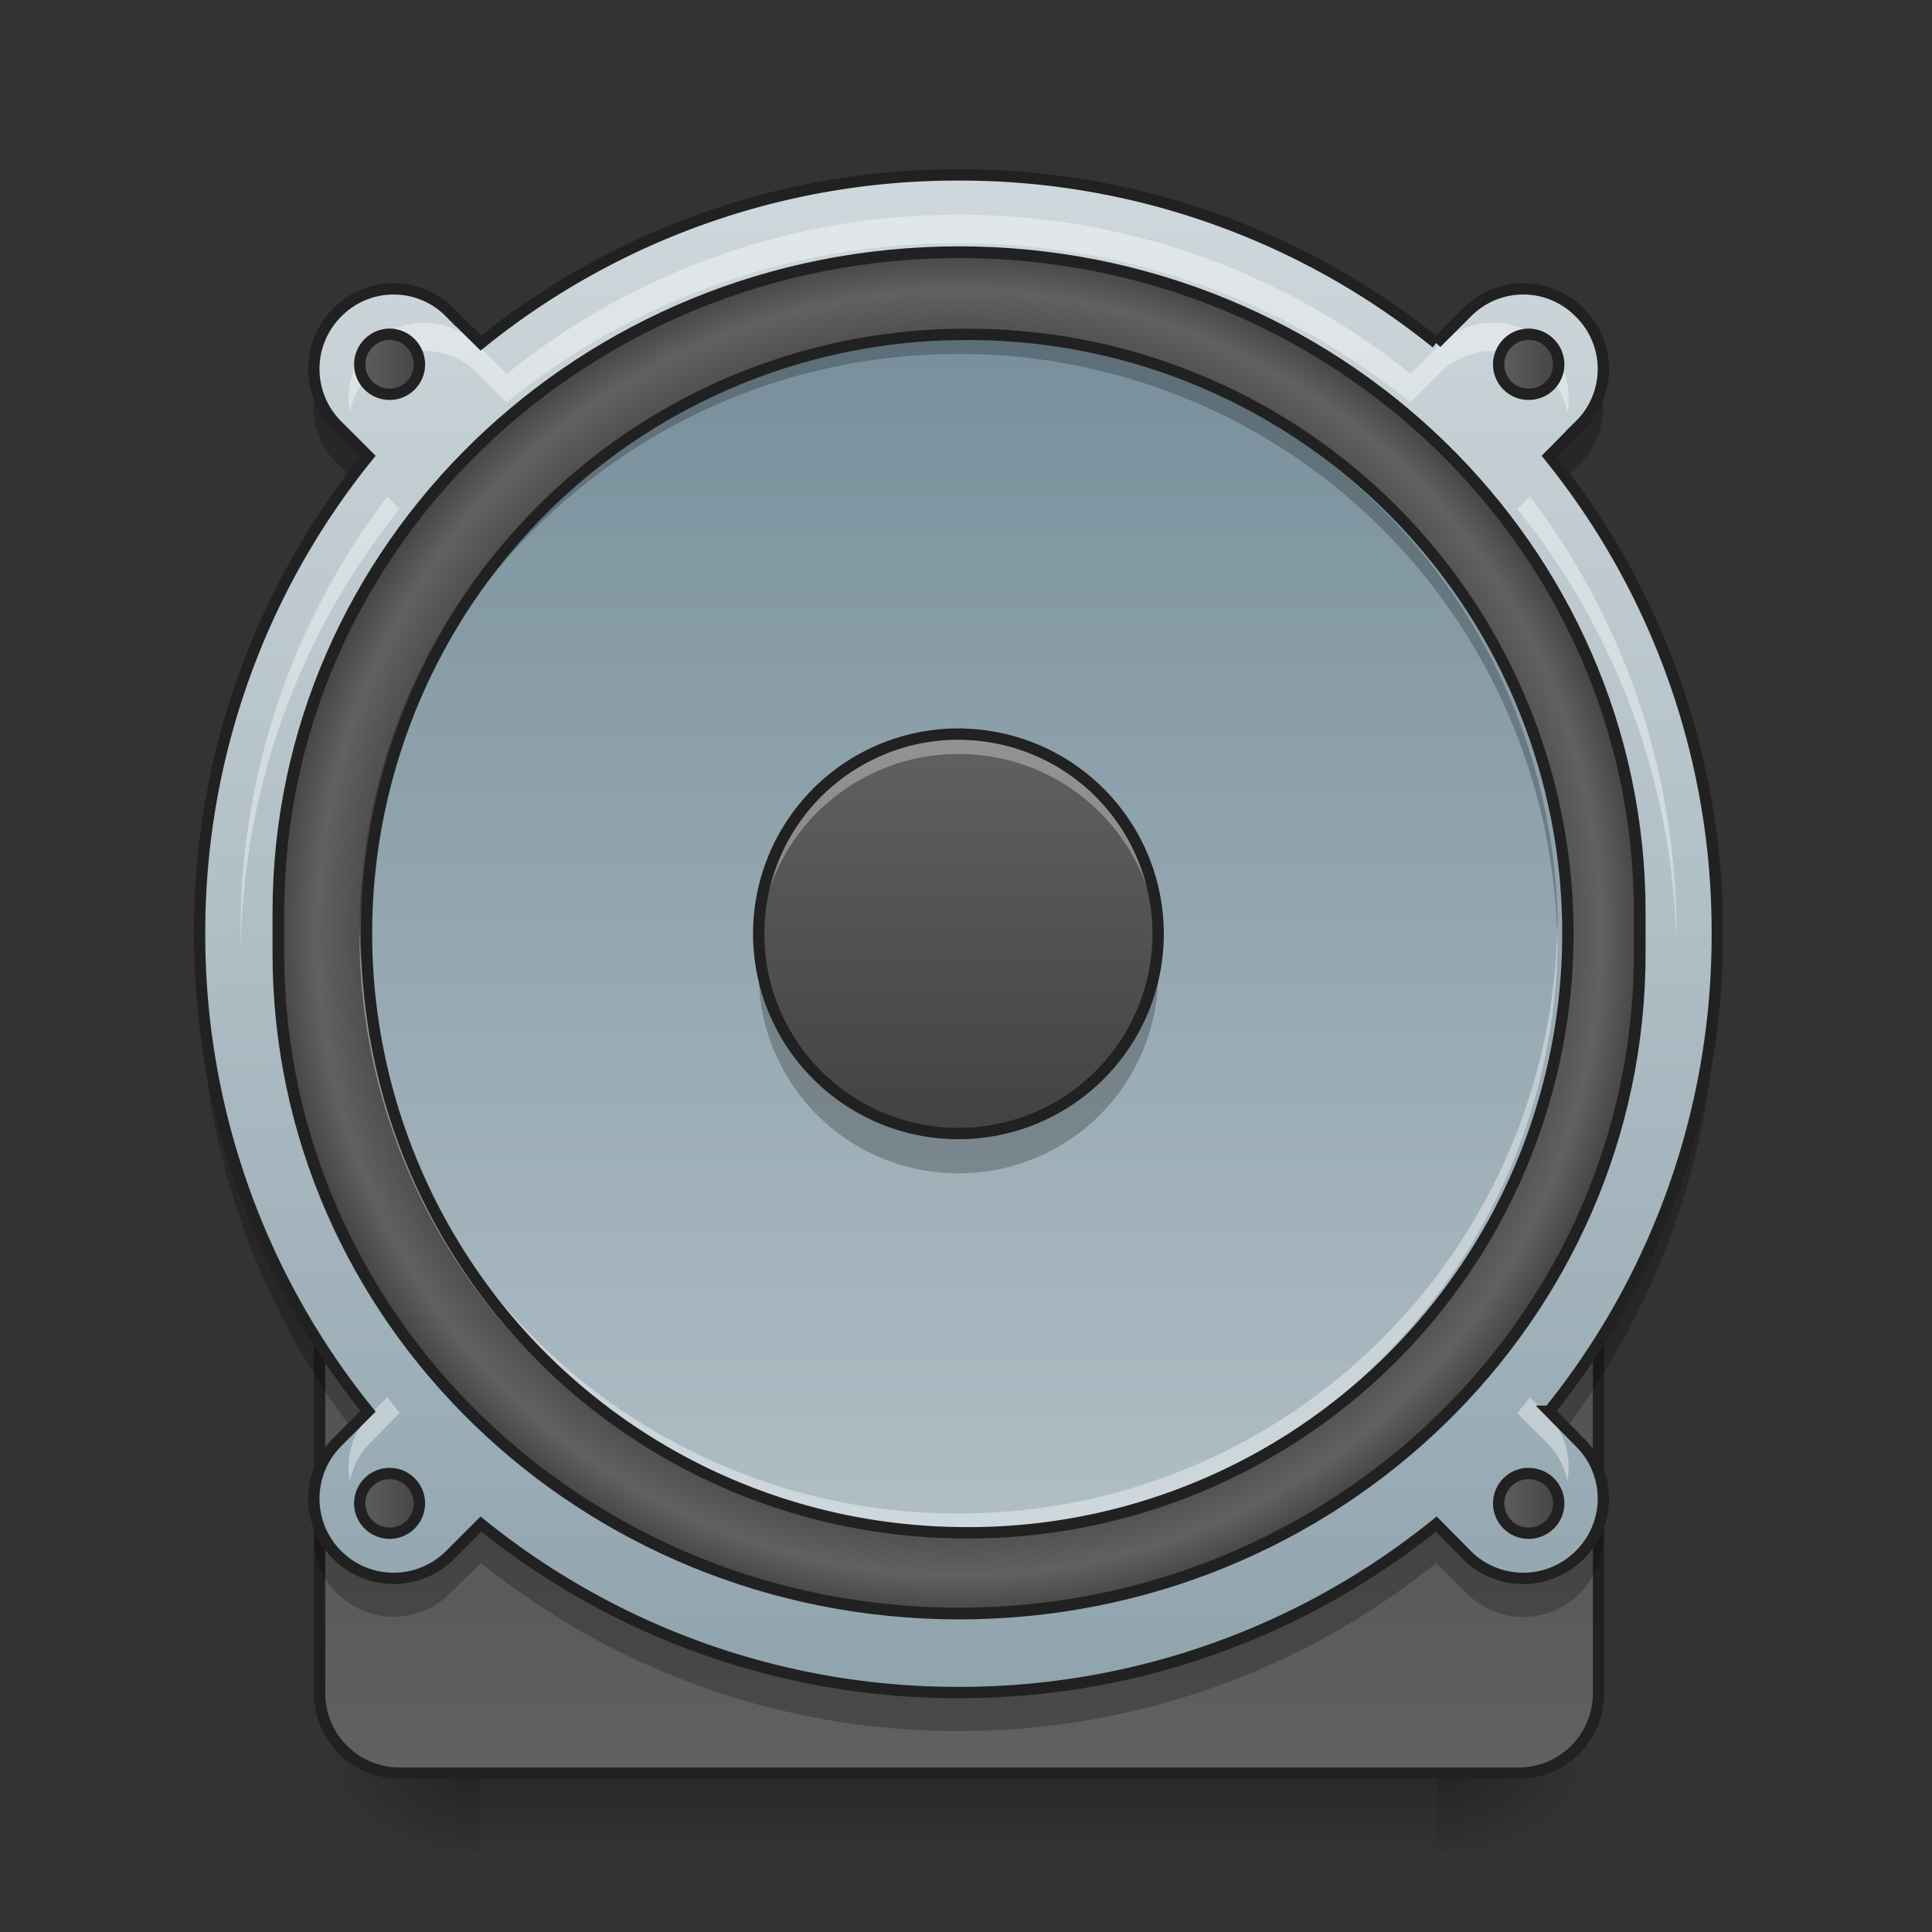 <svg height="22pt" viewBox="0 0 22 22" width="22pt" xmlns="http://www.w3.org/2000/svg" xmlns:xlink="http://www.w3.org/1999/xlink"><rect x="0" y="0" width="22" height="22" fill="#333333" stroke="none"/><linearGradient id="a" gradientUnits="userSpaceOnUse" x1="10.914" x2="10.914" y1="19.955" y2="21.092"><stop offset="0" stop-opacity=".275"/><stop offset="1" stop-opacity="0"/></linearGradient><linearGradient id="b"><stop offset="0" stop-opacity=".314"/><stop offset=".222" stop-opacity=".275"/><stop offset="1" stop-opacity="0"/></linearGradient><radialGradient id="c" cx="450.909" cy="189.579" gradientTransform="matrix(0 -.054 -.097 0 34.475 44.631)" gradientUnits="userSpaceOnUse" r="21.167" xlink:href="#b"/><radialGradient id="d" cx="450.909" cy="189.579" gradientTransform="matrix(0 .054 .097 0 -12.645 -4.266)" gradientUnits="userSpaceOnUse" r="21.167" xlink:href="#b"/><radialGradient id="e" cx="450.909" cy="189.579" gradientTransform="matrix(0 -.054 .097 0 -12.645 44.631)" gradientUnits="userSpaceOnUse" r="21.167" xlink:href="#b"/><radialGradient id="f" cx="450.909" cy="189.579" gradientTransform="matrix(0 .054 -.097 0 34.475 -4.266)" gradientUnits="userSpaceOnUse" r="21.167" xlink:href="#b"/><linearGradient id="g"><stop offset="0" stop-color="#616161"/><stop offset="1" stop-color="#424242"/></linearGradient><linearGradient id="h" gradientUnits="userSpaceOnUse" x1="253.999" x2="253.999" xlink:href="#g" y1="-158.082" y2="222.915"/><linearGradient id="i" gradientUnits="userSpaceOnUse" x1="254" x2="254" xlink:href="#g" y1="254.667" y2="32.417"/><linearGradient id="j" gradientUnits="userSpaceOnUse" x1="10.915" x2="10.915" y1="19.273" y2="1.991"><stop offset="0" stop-color="#90a4ae"/><stop offset="1" stop-color="#cfd8dc"/></linearGradient><radialGradient id="k" cx="253.999" cy="32.176" gradientUnits="userSpaceOnUse" r="181.793"><stop offset="0" stop-color="#616161"/><stop offset=".826" stop-color="#424242"/><stop offset=".936" stop-color="#616161"/><stop offset="1" stop-color="#424242"/></radialGradient><linearGradient id="l" gradientUnits="userSpaceOnUse" x1="10.46" x2="10.46" y1="3.811" y2="17.454"><stop offset="0" stop-color="#78909c"/><stop offset="1" stop-color="#b0bec5"/></linearGradient><linearGradient id="m" gradientUnits="userSpaceOnUse" x1="10.914" x2="10.914" xlink:href="#g" y1="8.359" y2="12.907"/><linearGradient id="n" gradientUnits="userSpaceOnUse" x1="93.75" x2="112.625" xlink:href="#g" y1="-118.396" y2="-118.396"/><linearGradient id="o" gradientUnits="userSpaceOnUse" x1="395.375" x2="414.25" xlink:href="#g" y1="-118.396" y2="-118.396"/><linearGradient id="p" gradientUnits="userSpaceOnUse" x1="93.75" x2="112.625" xlink:href="#g" y1="183.229" y2="183.229"/><linearGradient id="q" gradientUnits="userSpaceOnUse" x1="395.375" x2="414.25" xlink:href="#g" y1="183.229" y2="183.229"/><path d="m5.457 20.184h10.914v.91h-10.914zm0 0" fill="url(#a)"/><path d="m16.371 20.184h1.82v-.91h-1.82zm0 0" fill="url(#c)"/><path d="m5.457 20.184h-1.82v.91h1.82zm0 0" fill="url(#d)"/><path d="m5.457 20.184h-1.82v-.91h1.82zm0 0" fill="url(#e)"/><path d="m16.371 20.184h1.82v.91h-1.82zm0 0" fill="url(#f)"/><path d="m253.976-158.096c105.262 0 190.527 82.719 190.527 184.71v11.544c0 102.08-85.265 184.8-190.527 184.8-105.172 0-190.437-82.72-190.437-184.8v-11.545c0-101.99 85.265-184.71 190.437-184.71zm0 0" fill="url(#h)" stroke="#212121" stroke-linecap="round" stroke-width="3.273" transform="matrix(.043 0 0 .043 0 9.24)"/><path d="m105.808 32.43h296.335a21.143 21.143 0 0 1 21.18 21.18v179.893a21.143 21.143 0 0 1 -21.18 21.18h-296.335c-11.635 0-21.18-9.454-21.18-21.18v-179.893c0-11.726 9.545-21.18 21.18-21.18zm0 0" fill="url(#i)" stroke="#212121" stroke-linecap="round" stroke-width="3" transform="matrix(.043 0 0 .043 0 9.24)"/><path d="m10.914 1.992a8.617 8.617 0 0 0 -5.437 1.914l-.352-.347a.9.9 0 0 0 -1.285 0 .908.908 0 0 0 0 1.285l.351.351a8.604 8.604 0 0 0 -1.918 5.438 8.62 8.62 0 0 0 1.918 5.437l-.351.352a.908.908 0 1 0 1.285 1.285l.352-.352a8.62 8.62 0 0 0 5.437 1.918 8.623 8.623 0 0 0 5.441-1.918l.348.352a.908.908 0 0 0 1.285 0 .9.9 0 0 0 0-1.285l-.347-.352a8.617 8.617 0 0 0 1.914-5.437 8.6 8.6 0 0 0 -1.914-5.438l.347-.351a.9.9 0 0 0 0-1.285.9.9 0 0 0 -1.285 0l-.348.347a8.62 8.62 0 0 0 -5.44-1.914zm0 0" fill="url(#j)"/><path d="m253.976-148.097c99.536 0 180.255 78.265 180.255 174.801v10.908c0 96.536-80.72 174.802-180.255 174.802-99.536 0-180.256-78.266-180.256-174.802v-10.908c0-96.536 80.72-174.801 180.256-174.801zm0 0" fill="url(#k)" stroke="#212121" stroke-linecap="round" stroke-width="3.097" transform="matrix(.043 0 0 .043 0 9.24)"/><path d="m10.914 3.809a6.823 6.823 0 1 1 0 13.644 6.823 6.823 0 0 1 0-13.645zm0 0" fill="url(#l)"/><path d="m8.652 10.86a2.268 2.268 0 0 0 2.262 2.5 2.266 2.266 0 0 0 2.274-2.274 4.39 4.39 0 0 0 -.008-.227 2.27 2.27 0 0 1 -2.266 2.047 2.267 2.267 0 0 1 -2.262-2.047zm0 0" fill-opacity=".235"/><path d="m10.914 8.36a2.273 2.273 0 1 1 0 4.548 2.273 2.273 0 0 1 0-4.549zm0 0" fill="url(#m)"/><path d="m10.914 8.36a2.268 2.268 0 0 0 -2.27 2.386 2.269 2.269 0 0 1 2.27-2.16c1.223 0 2.211.953 2.274 2.16v-.113a2.266 2.266 0 0 0 -2.274-2.274zm0 0" fill="#fff" fill-opacity=".314"/><path d="m10.914 8.36a2.273 2.273 0 1 1 0 4.548 2.273 2.273 0 0 1 0-4.549zm0 0" fill="none" stroke="#212121" stroke-linecap="round" stroke-width=".129"/><path d="m10.914 2.445c-1.953 0-3.742.68-5.144 1.813l-.332-.332a.858.858 0 0 0 -1.215 0c-.211.21-.29.5-.239.773a.858.858 0 0 1 1.453-.45l.333.333a8.134 8.134 0 0 1 5.144-1.812c1.953 0 3.742.675 5.149 1.812l.328-.332a.863.863 0 0 1 1.457.45.863.863 0 0 0 -1.457-.774l-.328.332a8.175 8.175 0 0 0 -5.149-1.813zm-6.504 3.211a8.14 8.14 0 0 0 -1.668 5.13 8.166 8.166 0 0 1 1.809-4.99zm13.012 0-.145.14a8.145 8.145 0 0 1 1.813 4.99v-.165c0-1.871-.621-3.59-1.668-4.965zm-13.012 10.254-.187.188c-.211.21-.29.5-.239.77.032-.161.11-.321.239-.446l.328-.332-.14-.18zm13.012 0c-.047.059-.094.121-.145.18l.332.332a.847.847 0 0 1 .239.445.859.859 0 0 0 -.239-.77zm0 0" fill="#fff" fill-opacity=".392"/><path d="m3.602 4.41c-.079.3 0 .637.238.871l.152.153c.063-.086.13-.172.2-.258l-.352-.348a.905.905 0 0 1 -.238-.418zm14.625 0a.905.905 0 0 1 -.239.418l-.347.348.199.258.148-.153a.903.903 0 0 0 .239-.87zm-15.95 6.434c-.004.074-.004.152-.004.226 0 1.95.637 3.742 1.72 5.184l.198-.2a8.605 8.605 0 0 1 -1.914-5.21zm17.278 0a8.605 8.605 0 0 1 -1.914 5.21l.199.2a8.618 8.618 0 0 0 1.715-5.184zm-15.953 6.43c-.079.3 0 .636.238.87a.908.908 0 0 0 1.285 0l.352-.347a8.617 8.617 0 0 0 5.437 1.914 8.62 8.62 0 0 0 5.441-1.914l.348.348a.908.908 0 0 0 1.285 0c.239-.235.317-.57.239-.872a.908.908 0 0 1 -1.523.418l-.349-.351a8.623 8.623 0 0 1 -5.44 1.918 8.62 8.62 0 0 1 -5.438-1.918l-.352.351a.908.908 0 0 1 -1.523-.418zm0 0" fill-opacity=".235"/><path d="m10.914 1.992a8.617 8.617 0 0 0 -5.437 1.914l-.352-.347a.9.9 0 0 0 -1.285 0 .908.908 0 0 0 0 1.285l.351.351a8.604 8.604 0 0 0 -1.918 5.438 8.62 8.62 0 0 0 1.918 5.437l-.351.352a.908.908 0 1 0 1.285 1.285l.352-.352a8.62 8.62 0 0 0 5.437 1.918 8.623 8.623 0 0 0 5.441-1.918l.348.352a.908.908 0 0 0 1.285 0 .9.9 0 0 0 0-1.285l-.347-.352a8.617 8.617 0 0 0 1.914-5.437 8.6 8.6 0 0 0 -1.914-5.438l.347-.351a.9.9 0 0 0 0-1.285.9.9 0 0 0 -1.285 0l-.348.347a8.62 8.62 0 0 0 -5.44-1.914zm0 0" fill="none" stroke="#212121" stroke-linecap="round" stroke-width=".129"/><path d="m10.914 3.809a6.808 6.808 0 0 0 -6.82 6.824v.11a6.807 6.807 0 0 1 6.82-6.712 6.807 6.807 0 0 1 6.82 6.711c.004-.035.004-.074.004-.11a6.808 6.808 0 0 0 -6.824-6.823zm0 0" fill-opacity=".235"/><path d="m10.914 17.453a6.807 6.807 0 0 1 -6.82-6.82v-.113a6.807 6.807 0 0 0 6.82 6.714 6.807 6.807 0 0 0 6.82-6.714c.004.039.004.074.004.113a6.808 6.808 0 0 1 -6.824 6.82zm0 0" fill="#fff" fill-opacity=".392"/><g stroke="#212121" stroke-linecap="round"><path d="m10.914 3.809a6.823 6.823 0 1 1 0 13.644 6.823 6.823 0 0 1 0-13.645zm0 0" fill="none" stroke-width=".129"/><path d="m103.172-126.372c4.363 0 7.908 3.636 7.908 8 0 4.362-3.545 7.907-7.908 7.907s-7.908-3.545-7.908-7.908 3.545-8 7.908-8zm0 0" fill="url(#n)" stroke-linejoin="round" stroke-width="3" transform="matrix(.043 0 0 .043 0 9.24)"/><path d="m404.78-126.372c4.454 0 7.999 3.636 7.999 8 0 4.362-3.545 7.907-8 7.907-4.363 0-7.908-3.545-7.908-7.908s3.545-8 7.909-8zm0 0" fill="url(#o)" stroke-linejoin="round" stroke-width="3" transform="matrix(.043 0 0 .043 0 9.24)"/><path d="m103.172 175.326c4.363 0 7.908 3.545 7.908 7.909 0 4.363-3.545 7.908-7.908 7.908s-7.908-3.545-7.908-7.908c0-4.364 3.545-7.909 7.908-7.909zm0 0" fill="url(#p)" stroke-linejoin="round" stroke-width="3" transform="matrix(.043 0 0 .043 0 9.24)"/><path d="m404.78 175.326c4.454 0 7.999 3.545 7.999 7.909 0 4.363-3.545 7.908-8 7.908-4.363 0-7.908-3.545-7.908-7.908 0-4.364 3.545-7.909 7.909-7.909zm0 0" fill="url(#q)" stroke-linejoin="round" stroke-width="3" transform="matrix(.043 0 0 .043 0 9.24)"/></g></svg>